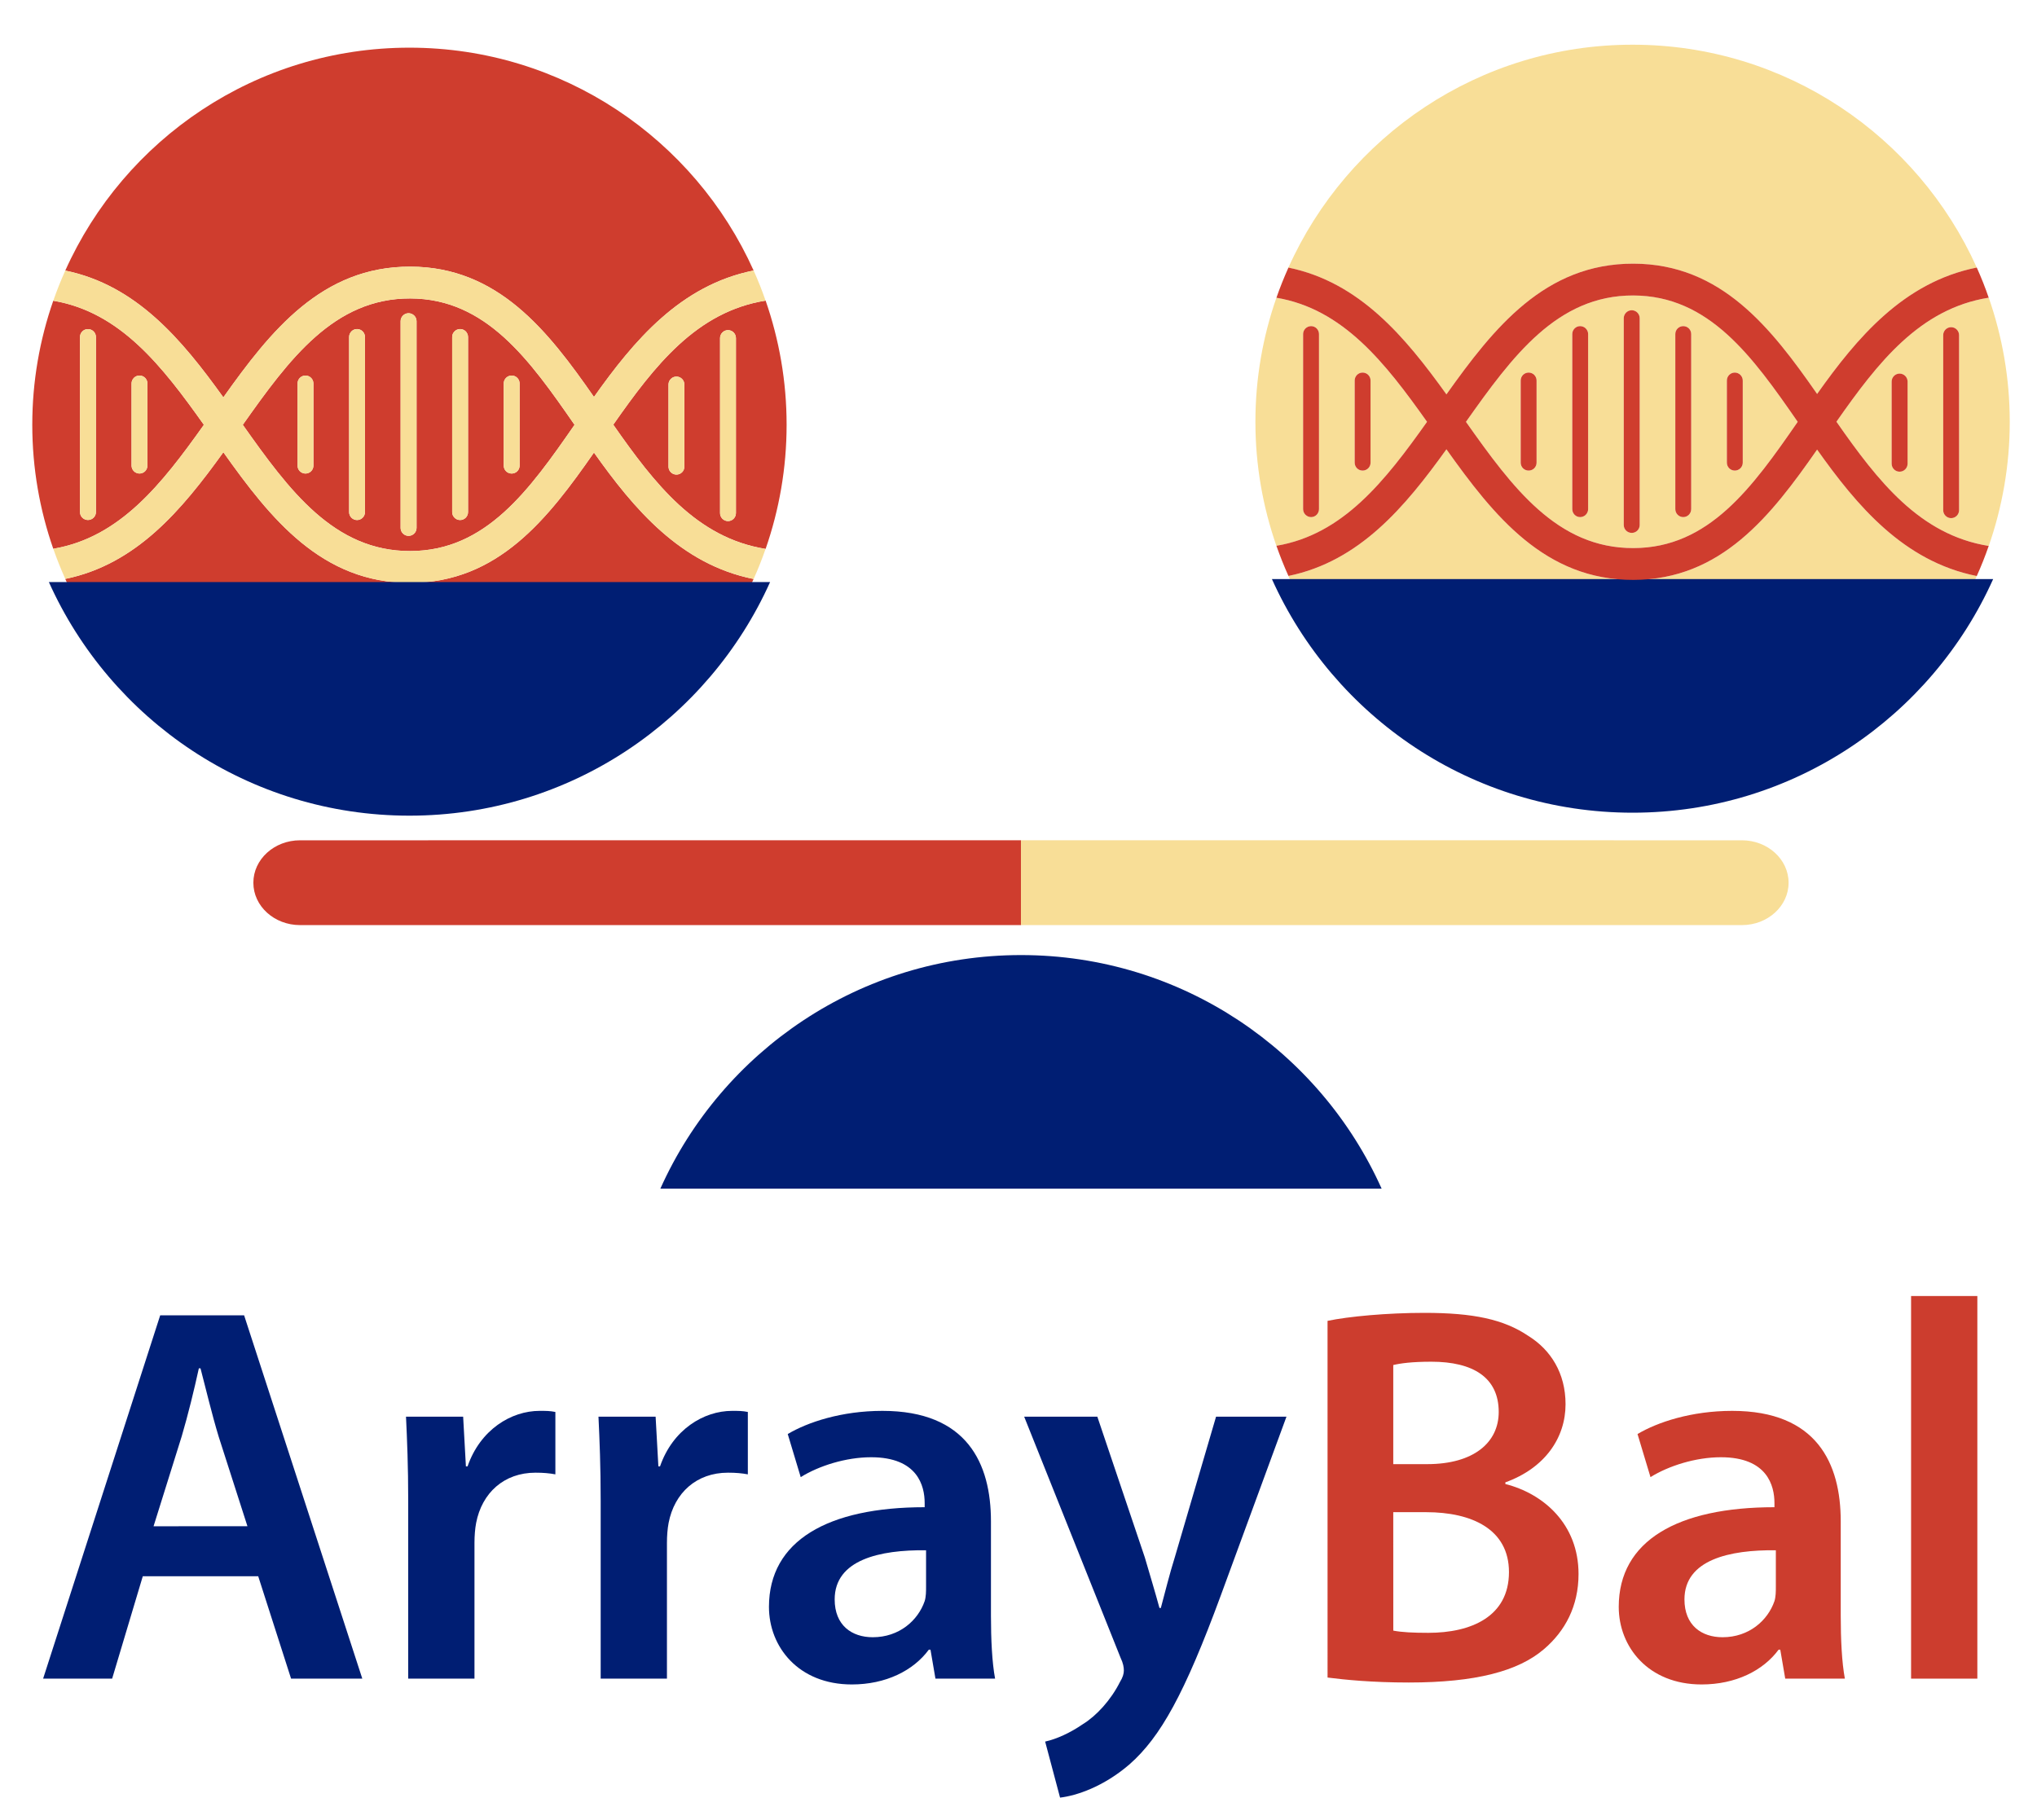 <?xml version="1.0" encoding="UTF-8" standalone="no"?>
<svg
   xmlns:dc="http://purl.org/dc/elements/1.1/"
   xmlns:cc="http://creativecommons.org/ns#"
   xmlns:rdf="http://www.w3.org/1999/02/22-rdf-syntax-ns#"
   xmlns:svg="http://www.w3.org/2000/svg"
   xmlns="http://www.w3.org/2000/svg"
   xmlns:xlink="http://www.w3.org/1999/xlink"
   xmlns:sodipodi="http://sodipodi.sourceforge.net/DTD/sodipodi-0.dtd"
   xmlns:inkscape="http://www.inkscape.org/namespaces/inkscape"
   width="115.276pt"
   height="103pt"
   viewBox="0 0 115.276 103"
   version="1.2"
   id="svg870"
   sodipodi:docname="balance_adn_name.svg"
   inkscape:version="0.92.3 (2405546, 2018-03-11)">
  <sodipodi:namedview
     pagecolor="#ffffff"
     bordercolor="#666666"
     borderopacity="1"
     objecttolerance="10"
     gridtolerance="10"
     guidetolerance="10"
     inkscape:pageopacity="0"
     inkscape:pageshadow="2"
     inkscape:window-width="1920"
     inkscape:window-height="1130"
     id="namedview872"
     showgrid="false"
     inkscape:zoom="1.0499325"
     inkscape:cx="409.66636"
     inkscape:cy="244.91794"
     inkscape:window-x="0"
     inkscape:window-y="34"
     inkscape:window-maximized="1"
     inkscape:current-layer="svg870" />
  <defs
     id="defs25">
    <g
       id="g23">
      <symbol
         overflow="visible"
         id="glyph0-0"
         style="overflow:visible">
        <path
           style="stroke:none"
           d="M 0,0 H 15.25 V -21.344 H 0 Z m 7.625,-12.047 -5.188,-7.781 h 10.375 z m 0.922,1.375 5.172,-7.781 v 15.562 z M 2.438,-1.531 7.625,-9.297 12.812,-1.531 Z m -0.906,-16.922 5.172,7.781 -5.172,7.781 z m 0,0"
           id="path2"
           inkscape:connector-curvature="0" />
      </symbol>
      <symbol
         overflow="visible"
         id="glyph0-1"
         style="overflow:visible">
        <path
           style="stroke:none"
           d="M 12.781,-5.797 14.641,0 h 4.031 l -6.688,-20.562 h -4.75 L 0.609,0 h 3.906 L 6.25,-5.797 Z M 6.859,-8.625 l 1.594,-5.094 c 0.359,-1.219 0.703,-2.625 0.969,-3.844 h 0.094 c 0.312,1.188 0.641,2.594 1.031,3.875 l 1.625,5.062 z m 0,0"
           id="path5"
           inkscape:connector-curvature="0" />
      </symbol>
      <symbol
         overflow="visible"
         id="glyph0-2"
         style="overflow:visible">
        <path
           style="stroke:none"
           d="m 2.016,0 h 3.75 v -7.688 c 0,-0.391 0.031,-0.797 0.094,-1.125 0.328,-1.703 1.578,-2.844 3.359,-2.844 0.453,0 0.781,0.031 1.125,0.094 v -3.531 c -0.312,-0.062 -0.516,-0.062 -0.891,-0.062 -1.609,0 -3.359,1.062 -4.078,3.141 H 5.281 L 5.125,-14.828 H 1.891 c 0.062,1.312 0.125,2.781 0.125,4.766 z m 0,0"
           id="path8"
           inkscape:connector-curvature="0" />
      </symbol>
      <symbol
         overflow="visible"
         id="glyph0-3"
         style="overflow:visible">
        <path
           style="stroke:none"
           d="m 13.75,0 c -0.172,-0.922 -0.234,-2.219 -0.234,-3.562 v -5.344 c 0,-3.266 -1.344,-6.25 -6.141,-6.25 -2.312,0 -4.234,0.641 -5.359,1.312 L 2.75,-11.406 c 1.031,-0.641 2.562,-1.125 3.984,-1.125 2.625,0 3.031,1.609 3.031,2.594 v 0.234 c -5.469,0 -8.812,1.891 -8.812,5.641 0,2.266 1.672,4.391 4.688,4.391 1.922,0 3.484,-0.781 4.359,-1.969 h 0.094 L 10.375,0 Z M 9.844,-5.219 c 0,0.281 0,0.578 -0.078,0.828 -0.375,1.094 -1.438,2.047 -2.938,2.047 -1.188,0 -2.156,-0.672 -2.156,-2.141 0,-2.25 2.562,-2.812 5.172,-2.781 z m 0,0"
           id="path11"
           inkscape:connector-curvature="0" />
      </symbol>
      <symbol
         overflow="visible"
         id="glyph0-4"
         style="overflow:visible">
        <path
           style="stroke:none"
           d="M 0.219,-14.828 5.672,-1.188 c 0.156,0.328 0.188,0.547 0.188,0.734 0,0.172 -0.062,0.391 -0.219,0.641 C 5.125,1.219 4.297,2.109 3.562,2.562 c -0.75,0.516 -1.516,0.859 -2.156,1 L 2.25,6.734 C 3.172,6.625 4.703,6.125 6.188,4.844 7.938,3.297 9.297,0.859 11.344,-4.703 l 3.719,-10.125 H 11.078 L 8.75,-6.891 C 8.453,-5.953 8.172,-4.812 7.953,-4 H 7.875 C 7.656,-4.812 7.312,-5.953 7.047,-6.859 l -2.688,-7.969 z m 0,0"
           id="path14"
           inkscape:connector-curvature="0" />
      </symbol>
      <symbol
         overflow="visible"
         id="glyph0-5"
         style="overflow:visible">
        <path
           style="stroke:none"
           d="m 2.141,-0.062 c 0.969,0.125 2.531,0.281 4.594,0.281 3.781,0 6.203,-0.641 7.656,-1.891 1.188,-1.016 1.953,-2.422 1.953,-4.25 0,-2.828 -1.984,-4.547 -4.141,-5.094 v -0.094 c 2.25,-0.812 3.406,-2.531 3.406,-4.422 0,-1.766 -0.844,-3.078 -2.094,-3.859 -1.406,-0.953 -3.141,-1.312 -5.891,-1.312 -2.109,0 -4.297,0.203 -5.484,0.453 z M 5.859,-17.75 c 0.391,-0.094 1.031,-0.188 2.156,-0.188 2.359,0 3.812,0.891 3.812,2.844 0,1.734 -1.422,2.953 -4.047,2.953 H 5.859 Z m 0,8.328 H 7.719 c 2.594,0 4.688,0.969 4.688,3.391 0,2.531 -2.156,3.438 -4.562,3.438 -0.859,0 -1.5,-0.031 -1.984,-0.125 z m 0,0"
           id="path17"
           inkscape:connector-curvature="0" />
      </symbol>
      <symbol
         overflow="visible"
         id="glyph0-6"
         style="overflow:visible">
        <path
           style="stroke:none"
           d="m 2.016,0 h 3.75 v -21.656 h -3.75 z m 0,0"
           id="path20"
           inkscape:connector-curvature="0" />
      </symbol>
    </g>
  </defs>
  <g
     id="g303"
     style="fill:#001e73;fill-opacity:1"
     transform="translate(0,-738.89)" />
  <g
     id="g307"
     style="fill:#001e73;fill-opacity:1"
     transform="translate(0,-738.89)" />
  <g
     id="g311"
     style="fill:#001e73;fill-opacity:1"
     transform="translate(0,-738.89)" />
  <g
     id="g315"
     style="fill:#001e73;fill-opacity:1"
     transform="translate(0,-738.89)" />
  <g
     id="g319"
     style="fill:#001e73;fill-opacity:1"
     transform="translate(0,-738.89)" />
  <g
     id="g323"
     style="fill:#cc3d2e;fill-opacity:1"
     transform="translate(0,-738.89)" />
  <g
     id="g327"
     style="fill:#cc3d2e;fill-opacity:1"
     transform="translate(0,-738.89)" />
  <g
     transform="translate(-360.751,-81.475)"
     id="g3668-3">
    <g
       id="g2720-2">
      <path
         inkscape:connector-curvature="0"
         id="path233-1"
         d="m 471.168,99.992 c 0.246,0 0.449,0.203 0.449,0.449 v 9.91 c 0,0.246 -0.203,0.449 -0.449,0.449 -0.246,0 -0.449,-0.203 -0.449,-0.449 v -9.91 c 0,-0.246 0.203,-0.449 0.449,-0.449 m -3.367,7.727 v -4.645 c 0,-0.25 0.203,-0.449 0.449,-0.449 0.25,0 0.449,0.199 0.449,0.449 v 4.645 c 0,0.25 -0.199,0.449 -0.449,0.449 -0.246,0 -0.449,-0.199 -0.449,-0.449 m -3.125,-2.375 c 2.352,3.371 4.719,6.406 8.621,7.031 0.766,-2.203 1.188,-4.566 1.188,-7.027 0,-2.461 -0.422,-4.824 -1.188,-7.023 -3.902,0.621 -6.27,3.656 -8.621,7.02"
         style="fill:#f8de97;fill-opacity:1;fill-rule:nonzero;stroke:none" />
      <path
         inkscape:connector-curvature="0"
         id="path235-7"
         d="m 453.141,126.691 c 8.676,0 16.137,-5.18 19.477,-12.613 -4.148,-0.828 -6.785,-3.984 -9.035,-7.156 -2.602,3.738 -5.422,7.363 -10.391,7.375 -5.004,0.012 -7.902,-3.617 -10.586,-7.391 -2.344,3.262 -4.918,6.344 -8.945,7.168 3.34,7.438 10.801,12.617 19.48,12.617"
         style="fill:#f8de97;fill-opacity:1;fill-rule:nonzero;stroke:none" />
      <path
         inkscape:connector-curvature="0"
         id="path237-5"
         d="m 446.805,107.66 v -4.648 c 0,-0.246 0.203,-0.449 0.453,-0.449 0.246,0 0.449,0.203 0.449,0.449 v 4.648 c 0,0.25 -0.203,0.449 -0.449,0.449 -0.25,0 -0.453,-0.199 -0.453,-0.449 m 2.918,-7.277 c 0,-0.25 0.203,-0.449 0.449,-0.449 0.25,0 0.453,0.199 0.453,0.449 v 9.906 c 0,0.25 -0.203,0.453 -0.453,0.453 -0.246,0 -0.449,-0.203 -0.449,-0.453 z m 3.367,-1.344 c 0.25,0 0.453,0.199 0.453,0.449 V 111.188 c 0,0.246 -0.203,0.449 -0.453,0.449 -0.246,0 -0.449,-0.203 -0.449,-0.449 V 99.488 c 0,-0.25 0.203,-0.449 0.449,-0.449 m 3.367,1.344 v 9.906 c 0,0.25 -0.199,0.453 -0.449,0.453 -0.25,0 -0.449,-0.203 -0.449,-0.453 v -9.906 c 0,-0.25 0.199,-0.449 0.449,-0.449 0.25,0 0.449,0.199 0.449,0.449 m 2.918,2.629 v 4.648 c 0,0.25 -0.203,0.449 -0.449,0.449 -0.25,0 -0.449,-0.199 -0.449,-0.449 v -4.648 c 0,-0.246 0.199,-0.449 0.449,-0.449 0.246,0 0.449,0.203 0.449,0.449 m -6.191,9.484 c 4.285,-0.004 6.738,-3.441 9.301,-7.145 -2.562,-3.703 -5.016,-7.141 -9.301,-7.152 -4.309,-0.012 -6.844,3.434 -9.473,7.152 2.629,3.719 5.164,7.156 9.473,7.145"
         style="fill:#f8de97;fill-opacity:1;fill-rule:nonzero;stroke:none" />
      <path
         inkscape:connector-curvature="0"
         id="path239-6"
         d="m 434.949,110.742 c -0.25,0 -0.453,-0.203 -0.453,-0.453 v -9.906 c 0,-0.246 0.203,-0.449 0.453,-0.449 0.246,0 0.445,0.203 0.445,0.449 v 9.906 c 0,0.25 -0.199,0.453 -0.445,0.453 m 3.363,-7.73 v 4.648 c 0,0.25 -0.199,0.449 -0.449,0.449 -0.246,0 -0.449,-0.199 -0.449,-0.449 v -4.648 c 0,-0.246 0.203,-0.449 0.449,-0.449 0.25,0 0.449,0.203 0.449,0.449 m 3.195,2.34 c -2.375,-3.352 -4.75,-6.383 -8.523,-7.023 -0.766,2.199 -1.188,4.559 -1.188,7.02 0,2.461 0.422,4.82 1.188,7.02 3.773,-0.637 6.148,-3.668 8.523,-7.016"
         style="fill:#f8de97;fill-opacity:1;fill-rule:nonzero;stroke:none" />
      <path
         inkscape:connector-curvature="0"
         id="path243-5"
         d="m 401.949,100.16 c 0.25,0 0.449,0.203 0.449,0.449 v 9.906 c 0,0.25 -0.199,0.453 -0.449,0.453 -0.246,0 -0.449,-0.203 -0.449,-0.453 v -9.906 c 0,-0.246 0.203,-0.449 0.449,-0.449 m -3.367,7.727 v -4.645 c 0,-0.25 0.203,-0.453 0.449,-0.453 0.25,0 0.449,0.203 0.449,0.453 v 4.645 c 0,0.25 -0.199,0.449 -0.449,0.449 -0.246,0 -0.449,-0.199 -0.449,-0.449 m -3.125,-2.375 c 2.352,3.371 4.719,6.406 8.621,7.031 0.766,-2.203 1.188,-4.566 1.188,-7.027 0,-2.461 -0.422,-4.824 -1.188,-7.027 -3.902,0.625 -6.27,3.66 -8.621,7.023"
         style="fill:#cf3d2e;fill-opacity:1;fill-rule:nonzero;stroke:none" />
      <path
         inkscape:connector-curvature="0"
         id="path247-4"
         d="m 377.59,107.828 v -4.648 c 0,-0.246 0.199,-0.449 0.449,-0.449 0.246,0 0.449,0.203 0.449,0.449 v 4.648 c 0,0.25 -0.203,0.449 -0.449,0.449 -0.25,0 -0.449,-0.199 -0.449,-0.449 m 2.918,-7.277 c 0,-0.25 0.199,-0.453 0.449,-0.453 0.246,0 0.449,0.203 0.449,0.453 v 9.906 c 0,0.25 -0.203,0.453 -0.449,0.453 -0.25,0 -0.449,-0.203 -0.449,-0.453 z m 3.363,-1.348 c 0.25,0 0.453,0.203 0.453,0.453 v 11.699 c 0,0.246 -0.203,0.449 -0.453,0.449 -0.246,0 -0.449,-0.203 -0.449,-0.449 V 99.656 c 0,-0.25 0.203,-0.453 0.449,-0.453 m 3.367,1.348 v 9.906 c 0,0.25 -0.199,0.453 -0.449,0.453 -0.246,0 -0.449,-0.203 -0.449,-0.453 v -9.906 c 0,-0.25 0.203,-0.453 0.449,-0.453 0.25,0 0.449,0.203 0.449,0.453 m 2.918,2.629 v 4.648 c 0,0.25 -0.199,0.449 -0.449,0.449 -0.25,0 -0.449,-0.199 -0.449,-0.449 v -4.648 c 0,-0.246 0.199,-0.449 0.449,-0.449 0.25,0 0.449,0.203 0.449,0.449 m -6.188,9.484 c 4.281,-0.004 6.734,-3.445 9.297,-7.145 -2.562,-3.703 -5.016,-7.141 -9.297,-7.152 -4.312,-0.012 -6.848,3.43 -9.477,7.152 2.629,3.719 5.164,7.156 9.477,7.145"
         style="fill:#cf3d2e;fill-opacity:1;fill-rule:nonzero;stroke:none" />
      <path
         inkscape:connector-curvature="0"
         id="path249-2"
         d="m 365.727,110.906 c -0.246,0 -0.449,-0.199 -0.449,-0.449 v -9.906 c 0,-0.25 0.203,-0.449 0.449,-0.449 0.25,0 0.453,0.199 0.453,0.449 v 9.906 c 0,0.25 -0.203,0.449 -0.453,0.449 m 3.367,-7.727 v 4.648 c 0,0.246 -0.199,0.449 -0.449,0.449 -0.246,0 -0.449,-0.203 -0.449,-0.449 v -4.648 c 0,-0.246 0.203,-0.449 0.449,-0.449 0.25,0 0.449,0.203 0.449,0.449 m 3.195,2.34 c -2.375,-3.352 -4.75,-6.387 -8.523,-7.023 -0.766,2.199 -1.188,4.559 -1.188,7.02 0,2.461 0.422,4.82 1.188,7.02 3.773,-0.637 6.148,-3.672 8.523,-7.016"
         style="fill:#cf3d2e;fill-opacity:1;fill-rule:nonzero;stroke:none" />
      <path
         inkscape:connector-curvature="0"
         id="path297-2"
         d="m 432.73,114.25 c 3.5,7.793 11.316,13.223 20.41,13.223 9.094,0 16.91,-5.43 20.406,-13.223 z m 0,0"
         style="fill:#001e73;fill-opacity:1;fill-rule:nonzero;stroke:none" />
      <path
         id="path231-1"
         d="m 442.605,103.797 c 2.684,-3.773 5.582,-7.41 10.586,-7.398 4.969,0.012 7.785,3.637 10.391,7.375 2.254,-3.172 4.887,-6.324 9.035,-7.156 -3.34,-7.434 -10.801,-12.613 -19.477,-12.613 -8.68,0 -16.141,5.184 -19.477,12.617 4.023,0.828 6.598,3.906 8.941,7.176"
         style="fill:#f8de97;fill-opacity:1;fill-rule:nonzero;stroke:none"
         inkscape:connector-curvature="0" />
      <path
         id="path241-7"
         d="m 373.391,103.965 c 2.68,-3.773 5.578,-7.41 10.582,-7.398 4.969,0.012 7.789,3.637 10.391,7.375 2.254,-3.176 4.887,-6.328 9.035,-7.156 -3.34,-7.434 -10.801,-12.613 -19.477,-12.613 -8.68,0 -16.141,5.18 -19.477,12.617 4.023,0.824 6.598,3.906 8.945,7.176"
         style="fill:#cf3d2e;fill-opacity:1;fill-rule:nonzero;stroke:none"
         inkscape:connector-curvature="0" />
      <path
         id="path245-2"
         d="m 383.922,126.859 c 8.676,0 16.137,-5.18 19.477,-12.613 -4.148,-0.832 -6.785,-3.984 -9.035,-7.156 -2.602,3.738 -5.422,7.363 -10.391,7.375 -5.004,0.012 -7.902,-3.617 -10.582,-7.395 -2.348,3.266 -4.918,6.344 -8.949,7.172 3.34,7.434 10.801,12.617 19.48,12.617"
         style="fill:#cf3d2e;fill-opacity:1;fill-rule:nonzero;stroke:none"
         inkscape:connector-curvature="0" />
      <path
         id="path251-4"
         d="m 365.727,100.102 c -0.246,0 -0.449,0.199 -0.449,0.449 v 9.906 c 0,0.25 0.203,0.449 0.449,0.449 0.25,0 0.453,-0.199 0.453,-0.449 v -9.906 c 0,-0.25 -0.203,-0.449 -0.453,-0.449"
         style="fill:#f8de97;fill-opacity:1;fill-rule:nonzero;stroke:none"
         inkscape:connector-curvature="0" />
      <path
         id="path253-1"
         d="m 368.195,103.18 v 4.648 c 0,0.25 0.203,0.449 0.449,0.449 0.25,0 0.449,-0.199 0.449,-0.449 v -4.648 c 0,-0.246 -0.199,-0.449 -0.449,-0.449 -0.246,0 -0.449,0.203 -0.449,0.449"
         style="fill:#f8de97;fill-opacity:1;fill-rule:nonzero;stroke:none"
         inkscape:connector-curvature="0" />
      <path
         id="path255-6"
         d="m 383.969,98.367 c 4.281,0.012 6.734,3.449 9.297,7.152 -2.562,3.699 -5.016,7.141 -9.297,7.145 -4.312,0.012 -6.848,-3.426 -9.477,-7.145 2.629,-3.723 5.164,-7.164 9.477,-7.152 m -10.578,8.707 c 2.68,3.773 5.578,7.402 10.582,7.391 4.969,-0.012 7.789,-3.637 10.391,-7.375 2.25,3.172 4.887,6.324 9.035,7.156 0.25,-0.555 0.477,-1.125 0.676,-1.703 -3.898,-0.625 -6.266,-3.66 -8.617,-7.031 2.352,-3.363 4.719,-6.398 8.617,-7.023 -0.199,-0.578 -0.426,-1.148 -0.676,-1.703 -4.148,0.832 -6.785,3.98 -9.035,7.156 -2.602,-3.738 -5.422,-7.363 -10.391,-7.375 -5.004,-0.012 -7.902,3.625 -10.582,7.398 -2.348,-3.27 -4.918,-6.348 -8.945,-7.176 -0.25,0.555 -0.477,1.125 -0.68,1.707 3.773,0.637 6.148,3.672 8.523,7.023 -2.375,3.344 -4.75,6.375 -8.523,7.016 0.203,0.582 0.43,1.148 0.68,1.707 4.027,-0.828 6.598,-3.906 8.945,-7.168"
         style="fill:#f8de97;fill-opacity:1;fill-rule:nonzero;stroke:none"
         inkscape:connector-curvature="0" />
      <path
         id="path257-5"
         d="m 383.871,111.805 c 0.25,0 0.453,-0.203 0.453,-0.449 V 99.652 c 0,-0.246 -0.203,-0.449 -0.453,-0.449 -0.246,0 -0.449,0.203 -0.449,0.449 v 11.703 c 0,0.246 0.203,0.449 0.449,0.449"
         style="fill:#f8de97;fill-opacity:1;fill-rule:nonzero;stroke:none"
         inkscape:connector-curvature="0" />
      <path
         id="path259-7"
         d="m 386.34,100.551 v 9.906 c 0,0.25 0.203,0.449 0.449,0.449 0.25,0 0.449,-0.199 0.449,-0.449 v -9.906 c 0,-0.25 -0.199,-0.449 -0.449,-0.449 -0.246,0 -0.449,0.199 -0.449,0.449"
         style="fill:#f8de97;fill-opacity:1;fill-rule:nonzero;stroke:none"
         inkscape:connector-curvature="0" />
      <path
         id="path261-8"
         d="m 389.258,103.18 v 4.648 c 0,0.25 0.199,0.449 0.449,0.449 0.25,0 0.449,-0.199 0.449,-0.449 v -4.648 c 0,-0.246 -0.199,-0.449 -0.449,-0.449 -0.25,0 -0.449,0.203 -0.449,0.449"
         style="fill:#f8de97;fill-opacity:1;fill-rule:nonzero;stroke:none"
         inkscape:connector-curvature="0" />
      <path
         id="path263-5"
         d="m 380.957,110.906 c 0.246,0 0.449,-0.199 0.449,-0.449 v -9.906 c 0,-0.25 -0.203,-0.449 -0.449,-0.449 -0.25,0 -0.449,0.199 -0.449,0.449 v 9.906 c 0,0.25 0.199,0.449 0.449,0.449"
         style="fill:#f8de97;fill-opacity:1;fill-rule:nonzero;stroke:none"
         inkscape:connector-curvature="0" />
      <path
         id="path265-9"
         d="m 378.488,107.828 v -4.648 c 0,-0.246 -0.199,-0.449 -0.449,-0.449 -0.25,0 -0.449,0.203 -0.449,0.449 v 4.648 c 0,0.25 0.199,0.449 0.449,0.449 0.25,0 0.449,-0.199 0.449,-0.449"
         style="fill:#f8de97;fill-opacity:1;fill-rule:nonzero;stroke:none"
         inkscape:connector-curvature="0" />
      <path
         id="path267-2"
         d="m 401.949,110.969 c 0.25,0 0.449,-0.203 0.449,-0.453 v -9.906 c 0,-0.246 -0.199,-0.449 -0.449,-0.449 -0.246,0 -0.449,0.203 -0.449,0.449 v 9.906 c 0,0.25 0.203,0.453 0.449,0.453"
         style="fill:#f8de97;fill-opacity:1;fill-rule:nonzero;stroke:none"
         inkscape:connector-curvature="0" />
      <path
         id="path269-7"
         d="m 399.48,107.887 v -4.648 c 0,-0.246 -0.199,-0.449 -0.449,-0.449 -0.246,0 -0.449,0.203 -0.449,0.449 v 4.648 c 0,0.25 0.203,0.449 0.449,0.449 0.25,0 0.449,-0.199 0.449,-0.449"
         style="fill:#f8de97;fill-opacity:1;fill-rule:nonzero;stroke:none"
         inkscape:connector-curvature="0" />
      <path
         id="path271-3"
         d="m 438.938,148.75 c -3.496,-7.793 -11.316,-13.219 -20.406,-13.219 -9.094,0 -16.914,5.426 -20.41,13.219 z m 0,0"
         style="fill:#001e73;fill-opacity:1;fill-rule:nonzero;stroke:none"
         inkscape:connector-curvature="0" />
      <path
         id="path273-6"
         d="m 377.73,129.035 c -1.457,0 -2.641,1.078 -2.641,2.402 0,1.324 1.184,2.398 2.641,2.398 h 40.801 v -4.801 z m 0,0"
         style="fill:#cf3d2e;fill-opacity:1;fill-rule:nonzero;stroke:none"
         inkscape:connector-curvature="0" />
      <path
         id="path275-4"
         d="m 459.328,129.035 c 1.457,0 2.641,1.078 2.641,2.402 0,1.324 -1.184,2.398 -2.641,2.398 h -40.801 v -4.801 z m 0,0"
         style="fill:#f8de97;fill-opacity:1;fill-rule:nonzero;stroke:none"
         inkscape:connector-curvature="0" />
      <path
         id="path277-7"
         d="m 434.949,99.934 c -0.25,0 -0.453,0.203 -0.453,0.449 v 9.906 c 0,0.25 0.203,0.453 0.453,0.453 0.246,0 0.445,-0.203 0.445,-0.453 v -9.906 c 0,-0.246 -0.199,-0.449 -0.445,-0.449"
         style="fill:#cf3d2e;fill-opacity:1;fill-rule:nonzero;stroke:none"
         inkscape:connector-curvature="0" />
      <path
         id="path279-9"
         d="m 437.414,103.012 v 4.648 c 0,0.25 0.199,0.449 0.449,0.449 0.25,0 0.449,-0.199 0.449,-0.449 v -4.648 c 0,-0.246 -0.199,-0.449 -0.449,-0.449 -0.25,0 -0.449,0.203 -0.449,0.449"
         style="fill:#cf3d2e;fill-opacity:1;fill-rule:nonzero;stroke:none"
         inkscape:connector-curvature="0" />
      <path
         id="path281-7"
         d="m 453.184,98.199 c 4.285,0.012 6.738,3.449 9.301,7.152 -2.562,3.703 -5.016,7.141 -9.301,7.145 -4.309,0.012 -6.844,-3.426 -9.473,-7.145 2.629,-3.719 5.164,-7.164 9.473,-7.152 m -10.578,8.707 c 2.684,3.773 5.582,7.402 10.586,7.391 4.969,-0.012 7.789,-3.637 10.391,-7.375 2.25,3.172 4.887,6.328 9.035,7.156 0.25,-0.555 0.477,-1.125 0.676,-1.703 -3.898,-0.625 -6.266,-3.66 -8.617,-7.031 2.352,-3.363 4.719,-6.398 8.617,-7.02 -0.199,-0.582 -0.426,-1.152 -0.676,-1.707 -4.148,0.832 -6.785,3.984 -9.035,7.156 -2.602,-3.738 -5.422,-7.363 -10.391,-7.375 -5.004,-0.012 -7.902,3.625 -10.586,7.398 -2.344,-3.266 -4.918,-6.348 -8.941,-7.176 -0.25,0.559 -0.477,1.125 -0.68,1.707 3.773,0.637 6.148,3.672 8.523,7.023 -2.375,3.348 -4.75,6.379 -8.523,7.016 0.203,0.582 0.43,1.148 0.68,1.707 4.023,-0.824 6.598,-3.906 8.941,-7.168"
         style="fill:#cf3d2e;fill-opacity:1;fill-rule:nonzero;stroke:none"
         inkscape:connector-curvature="0" />
      <path
         id="path283-2"
         d="m 453.094,111.637 c 0.246,0 0.449,-0.199 0.449,-0.449 V 99.488 c 0,-0.25 -0.203,-0.453 -0.449,-0.453 -0.25,0 -0.453,0.203 -0.453,0.453 V 111.188 c 0,0.25 0.203,0.449 0.453,0.449"
         style="fill:#cf3d2e;fill-opacity:1;fill-rule:nonzero;stroke:none"
         inkscape:connector-curvature="0" />
      <path
         id="path285-2"
         d="m 455.559,100.383 v 9.906 c 0,0.25 0.199,0.453 0.449,0.453 0.25,0 0.449,-0.203 0.449,-0.453 v -9.906 c 0,-0.25 -0.199,-0.449 -0.449,-0.449 -0.25,0 -0.449,0.199 -0.449,0.449"
         style="fill:#cf3d2e;fill-opacity:1;fill-rule:nonzero;stroke:none"
         inkscape:connector-curvature="0" />
      <path
         id="path287-1"
         d="m 458.477,103.012 v 4.648 c 0,0.25 0.199,0.449 0.449,0.449 0.246,0 0.449,-0.199 0.449,-0.449 v -4.648 c 0,-0.246 -0.203,-0.449 -0.449,-0.449 -0.25,0 -0.449,0.203 -0.449,0.449"
         style="fill:#cf3d2e;fill-opacity:1;fill-rule:nonzero;stroke:none"
         inkscape:connector-curvature="0" />
      <path
         id="path289-6"
         d="m 450.172,110.742 c 0.25,0 0.453,-0.203 0.453,-0.453 v -9.906 c 0,-0.246 -0.203,-0.449 -0.453,-0.449 -0.246,0 -0.445,0.203 -0.445,0.449 v 9.906 c 0,0.25 0.199,0.453 0.445,0.453"
         style="fill:#cf3d2e;fill-opacity:1;fill-rule:nonzero;stroke:none"
         inkscape:connector-curvature="0" />
      <path
         id="path291-3"
         d="m 447.707,107.66 v -4.648 c 0,-0.246 -0.199,-0.449 -0.449,-0.449 -0.25,0 -0.449,0.203 -0.449,0.449 v 4.648 c 0,0.25 0.199,0.449 0.449,0.449 0.25,0 0.449,-0.199 0.449,-0.449"
         style="fill:#cf3d2e;fill-opacity:1;fill-rule:nonzero;stroke:none"
         inkscape:connector-curvature="0" />
      <path
         id="path293-0"
         d="m 471.168,110.801 c 0.246,0 0.449,-0.203 0.449,-0.449 v -9.91 c 0,-0.246 -0.203,-0.449 -0.449,-0.449 -0.246,0 -0.449,0.203 -0.449,0.449 v 9.91 c 0,0.246 0.203,0.449 0.449,0.449"
         style="fill:#cf3d2e;fill-opacity:1;fill-rule:nonzero;stroke:none"
         inkscape:connector-curvature="0" />
      <path
         id="path295-2"
         d="m 468.703,107.719 v -4.645 c 0,-0.25 -0.203,-0.453 -0.453,-0.453 -0.246,0 -0.449,0.203 -0.449,0.453 v 4.645 c 0,0.25 0.203,0.453 0.449,0.453 0.25,0 0.453,-0.203 0.453,-0.453"
         style="fill:#cf3d2e;fill-opacity:1;fill-rule:nonzero;stroke:none"
         inkscape:connector-curvature="0" />
      <path
         id="path299-1"
         d="m 363.516,114.418 c 3.496,7.793 11.312,13.223 20.406,13.223 9.094,0 16.91,-5.43 20.41,-13.223 z m 0,0"
         style="fill:#001e73;fill-opacity:1;fill-rule:nonzero;stroke:none"
         inkscape:connector-curvature="0" />
      <use
         style="fill:#001e73;fill-opacity:1"
         xlink:href="#glyph0-1"
         x="362.582"
         y="176.485"
         id="use301-5"
         width="100%"
         height="100%" />
      <use
         style="fill:#001e73;fill-opacity:1"
         xlink:href="#glyph0-2"
         x="381.836"
         y="176.485"
         id="use305-6"
         width="100%"
         height="100%" />
      <use
         style="fill:#001e73;fill-opacity:1"
         xlink:href="#glyph0-2"
         x="392.728"
         y="176.485"
         id="use309-5"
         width="100%"
         height="100%" />
      <use
         style="fill:#001e73;fill-opacity:1"
         xlink:href="#glyph0-3"
         x="403.314"
         y="176.485"
         id="use313-0"
         width="100%"
         height="100%" />
      <use
         style="fill:#001e73;fill-opacity:1"
         xlink:href="#glyph0-4"
         x="418.491"
         y="176.485"
         id="use317-0"
         width="100%"
         height="100%" />
      <use
         style="fill:#cc3d2e;fill-opacity:1"
         xlink:href="#glyph0-5"
         x="433.738"
         y="176.485"
         id="use321-3"
         width="100%"
         height="100%" />
      <use
         style="fill:#cc3d2e;fill-opacity:1"
         xlink:href="#glyph0-3"
         x="451.404"
         y="176.485"
         id="use325-4"
         width="100%"
         height="100%" />
      <use
         style="fill:#cc3d2e;fill-opacity:1"
         xlink:href="#glyph0-6"
         x="466.885"
         y="176.485"
         id="use329-6"
         width="100%"
         height="100%" />
    </g>
  </g>
</svg>

